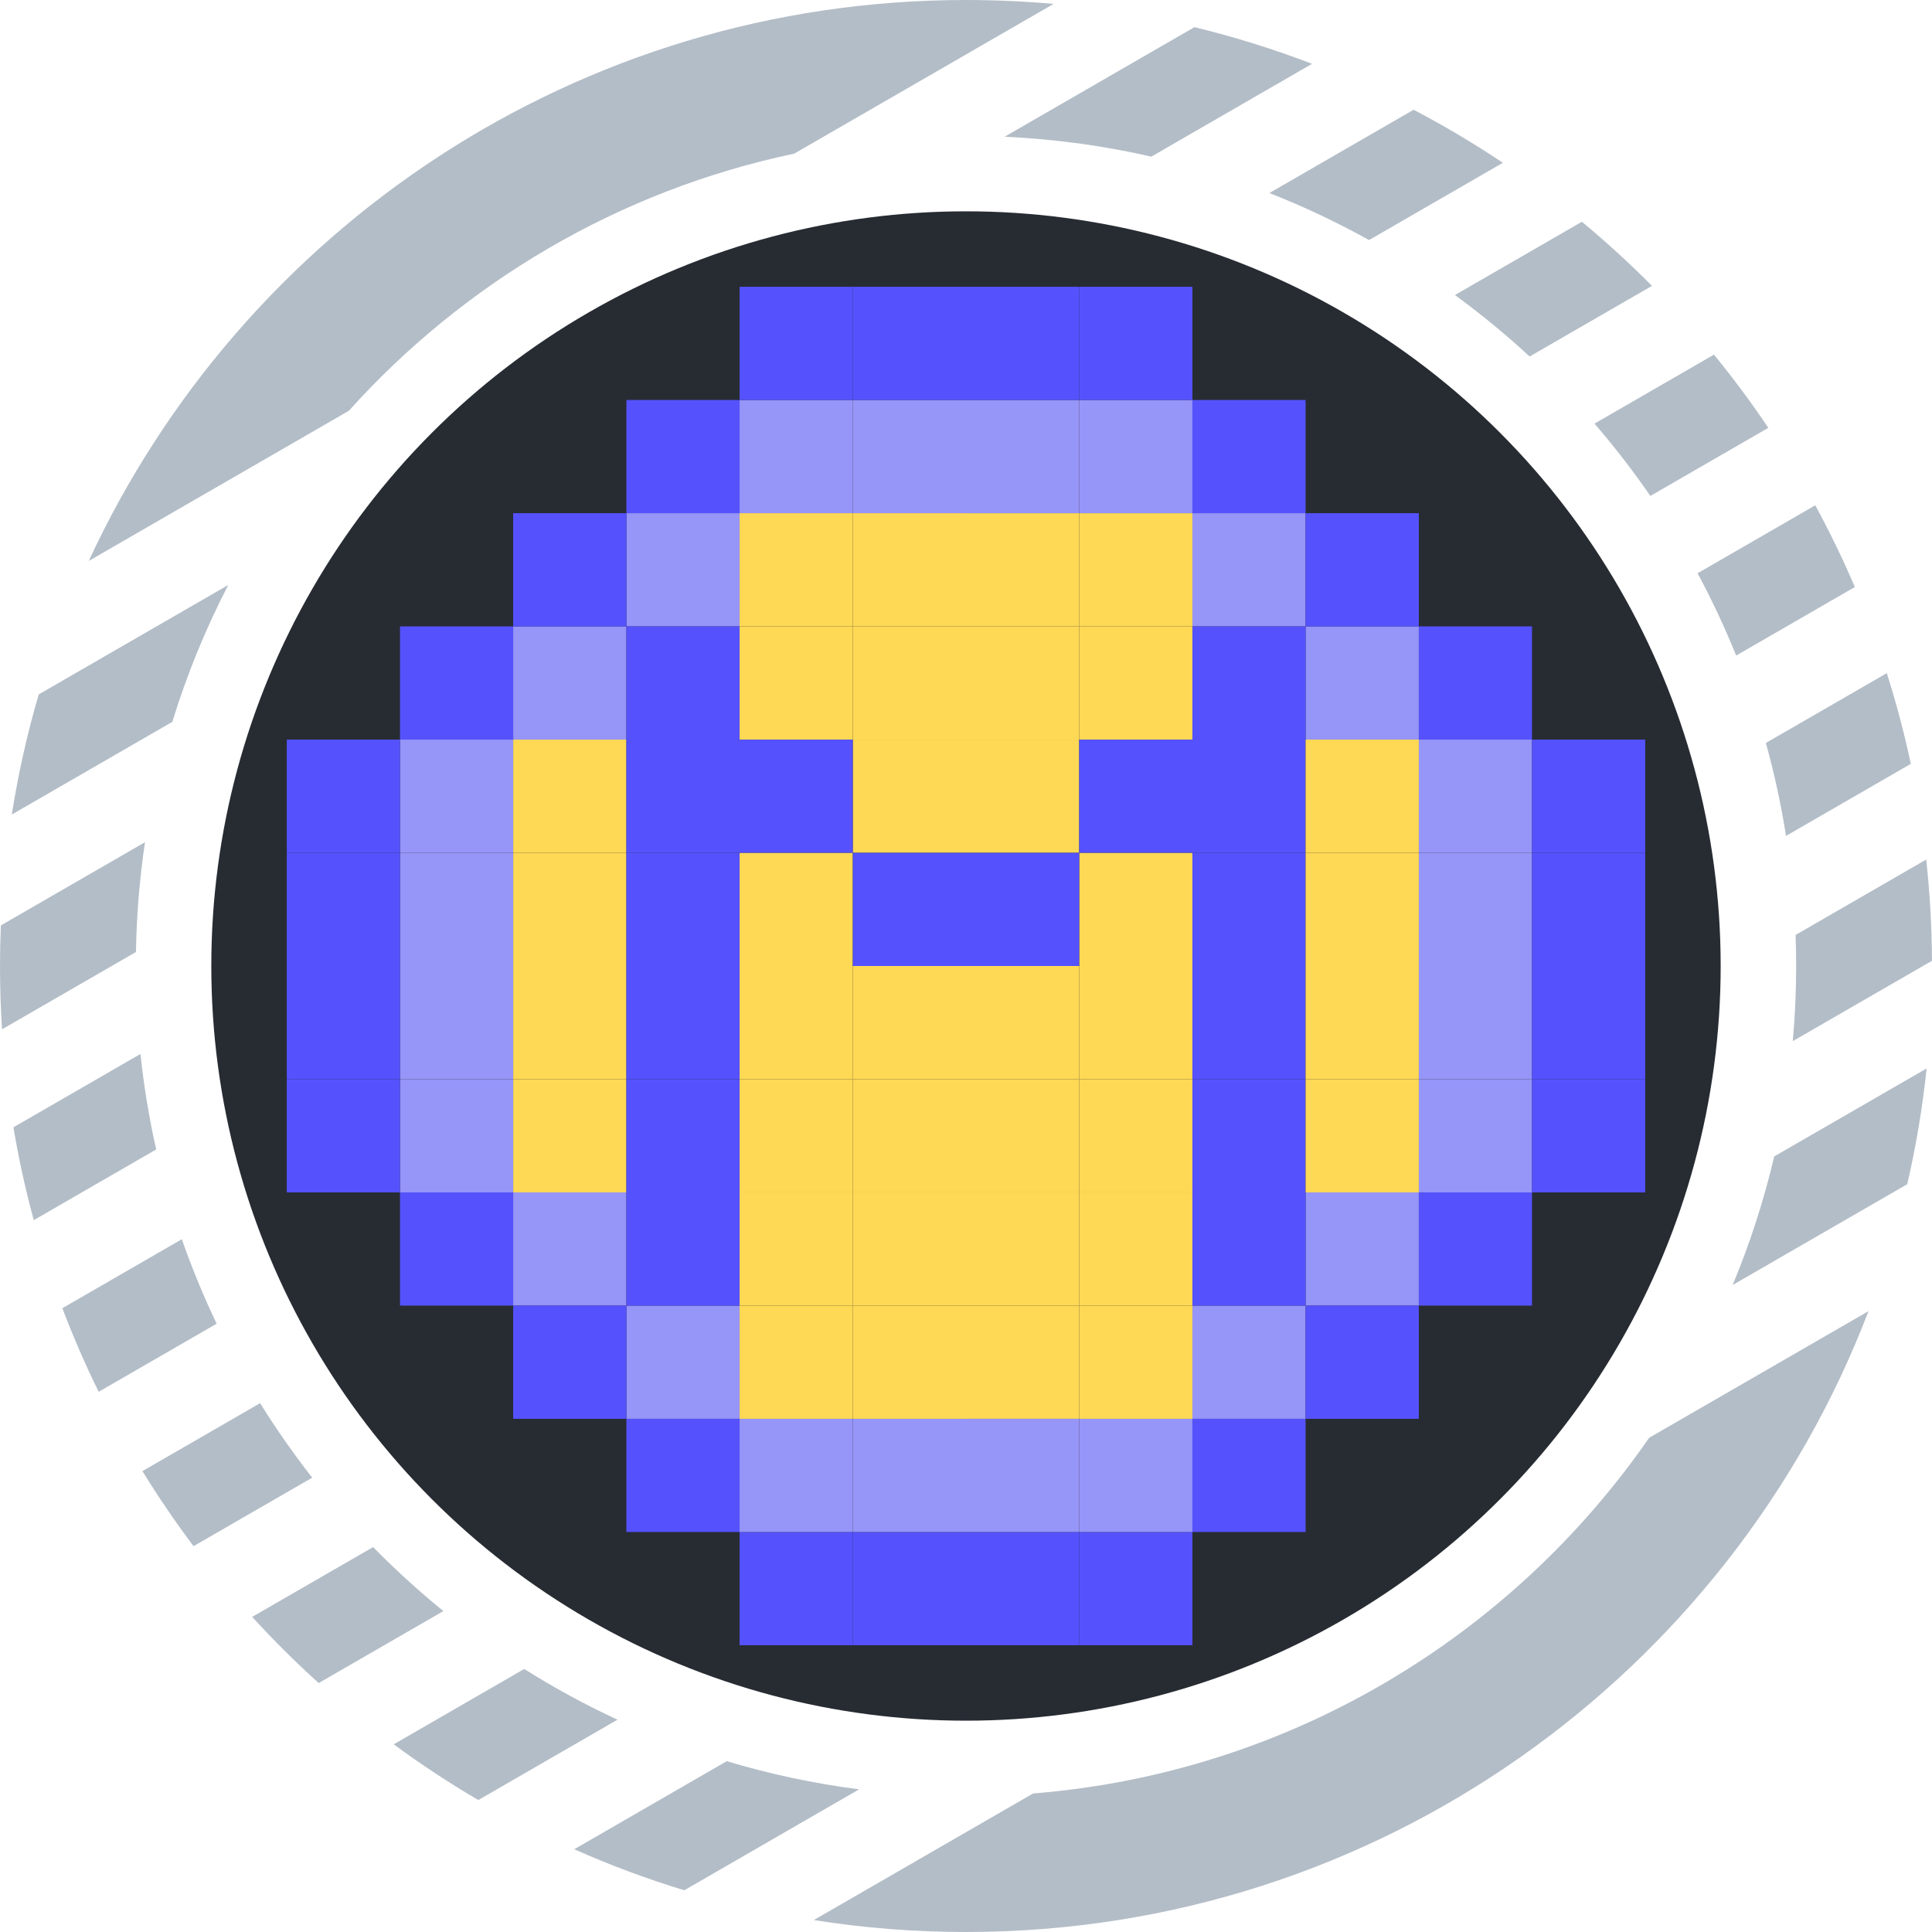 <svg width="256" height="256" viewBox="0 0 256 256" fill="none" xmlns="http://www.w3.org/2000/svg">
<path fill-rule="evenodd" clip-rule="evenodd" d="M18.872 194.93C20.977 198.355 23.239 201.674 25.647 204.875L41.371 195.797C38.897 192.641 36.592 189.345 34.469 185.925L18.872 194.93ZM224.936 75.96C226.831 79.483 228.54 83.122 230.05 86.863L245.775 77.785C244.194 74.082 242.443 70.468 240.533 66.954L224.936 75.96ZM234.312 56.69L218.68 65.715C216.387 62.383 213.915 59.184 211.279 56.132L227.109 46.992C229.657 50.105 232.062 53.342 234.312 56.69ZM28.706 175.396L13.074 184.421C11.303 180.821 9.696 177.124 8.263 173.343L24.096 164.202C25.431 168.034 26.972 171.77 28.706 175.396ZM1.565 107.928C2.419 102.503 3.614 97.191 5.128 92.014L30.245 77.513C27.261 83.279 24.772 89.343 22.835 95.648L1.565 107.928ZM46.218 54.435C61.514 37.441 82.03 25.24 105.242 20.357L139.603 0.519C135.781 0.175 131.911 0 128 0C76.474 0 32.059 30.445 11.763 74.327L46.218 54.435ZM152.558 20.752C146.268 19.317 139.772 18.422 133.122 18.117L158.267 3.599C163.6 4.893 168.803 6.52 173.852 8.458L152.558 20.752ZM107.832 254.42C114.402 255.46 121.138 256 128 256C182.58 256 229.181 221.839 247.589 173.732L218.522 190.513C200.253 216.918 170.729 234.941 136.885 237.646L107.832 254.42ZM229.585 170.269L252.721 156.912C253.877 151.905 254.739 146.786 255.289 141.574L235.092 153.234C233.713 159.108 231.864 164.8 229.585 170.269ZM113.837 237.097L90.671 250.471C85.674 248.95 80.805 247.131 76.088 245.035L96.302 233.364C101.969 235.067 107.827 236.324 113.837 237.097ZM4.475 161.673C3.381 157.649 2.478 153.546 1.777 149.375L18.61 139.656C19.063 143.952 19.762 148.174 20.695 152.309L4.475 161.673ZM202.683 47.238C199.548 44.338 196.245 41.618 192.788 39.094L209.607 29.384C212.841 32.063 215.941 34.898 218.895 37.878L202.683 47.238ZM181.404 31.811L199.137 21.572C195.335 19.026 191.389 16.677 187.313 14.542L168.2 25.577C172.758 27.367 177.167 29.453 181.404 31.811ZM0.27 136.388L18.015 126.143C18.097 121.207 18.504 116.351 19.215 111.594L0.111 122.624C0.037 124.407 0 126.199 0 128C0 130.818 0.091 133.615 0.27 136.388ZM52.17 231.131C55.768 233.781 59.51 236.247 63.381 238.515L81.823 227.868C77.547 225.887 73.42 223.64 69.462 221.148L52.17 231.131ZM237.924 123.886C237.975 125.251 238 126.623 238 128C238 131.356 237.85 134.676 237.556 137.955L255.998 127.308C255.974 122.777 255.715 118.302 255.232 113.894L237.924 123.886ZM253.193 101.214L236.657 110.761C235.998 106.574 235.103 102.464 233.985 98.448L250.012 89.195C251.26 93.122 252.324 97.132 253.193 101.214ZM58.754 213.474L42.23 223.014C39.153 220.235 36.212 217.308 33.417 214.246L49.439 204.995C52.379 207.994 55.489 210.826 58.754 213.474Z" fill="#B3BDC7"/>
<circle cx="127.998" cy="128" r="100" fill="#272C33"/>
<path d="M68 113H83V98H68V113Z" fill="#FED955"/>
<path d="M68 143H83V128H68V143Z" fill="#FED955"/>
<path d="M68 128H83V113H68V128Z" fill="#FED955"/>
<path d="M68 158H83V143H68V158Z" fill="#FED955"/>
<path d="M128 83H143V68H128V83Z" fill="#FED955"/>
<path d="M128 173L143 173L143 188L128 188L128 173Z" fill="#FED955"/>
<path d="M143 83H158V68H143V83Z" fill="#FED955"/>
<path d="M158 83H173V68H158V83Z" fill="#9695F8"/>
<path d="M98 83L83 83L83 68L98 68L98 83Z" fill="#9695F8"/>
<path d="M188 173L173 173L173 158L188 158L188 173Z" fill="#9695F8"/>
<path d="M68 173H83V158H68V173Z" fill="#9695F8"/>
<path d="M143 68H158V53H143V68Z" fill="#9695F8"/>
<path d="M143 53H158V38H143V53Z" fill="#5552FD"/>
<path d="M143 218H158V203H143V218Z" fill="#5552FD"/>
<path d="M143 203H158V188H143V203Z" fill="#9695F8"/>
<path d="M113 68H128V53H113V68Z" fill="#9695F8"/>
<path d="M113 53H128V38H113V53Z" fill="#5552FD"/>
<path d="M113 218H128V203H113V218Z" fill="#5552FD"/>
<path d="M113 203H128V188H113V203Z" fill="#9695F8"/>
<path d="M128 68H143V53H128V68Z" fill="#9695F8"/>
<path d="M128 53H143V38H128V53Z" fill="#5552FD"/>
<path d="M128 218H143V203H128V218Z" fill="#5552FD"/>
<path d="M128 203H143V188H128V203Z" fill="#9695F8"/>
<path d="M98 68H113V53H98V68Z" fill="#9695F8"/>
<path d="M98 53H113V38H98V53Z" fill="#5552FD"/>
<path d="M98 218H113V203H98V218Z" fill="#5552FD"/>
<path d="M98 203H113V188H98V203Z" fill="#9695F8"/>
<path d="M173 98H188V83H173V98Z" fill="#9695F8"/>
<path d="M83 98L68 98L68 83L83 83L83 98Z" fill="#9695F8"/>
<path d="M173 188L158 188L158 173L173 173L173 188Z" fill="#9695F8"/>
<path d="M83 188H98V173H83V188Z" fill="#9695F8"/>
<path d="M188 113H203V98H188V113Z" fill="#9695F8"/>
<path d="M53 113H68V98H53V113Z" fill="#9695F8"/>
<path d="M38 113H53V98H38V113Z" fill="#5552FD"/>
<path d="M53 98H68V83H53V98Z" fill="#5552FD"/>
<path d="M203 98L188 98L188 83L203 83L203 98Z" fill="#5552FD"/>
<path d="M158 203H173V188H158V203Z" fill="#5552FD"/>
<path d="M53 158V173H68V158H53Z" fill="#5552FD"/>
<path d="M68 83H83V68H68V83Z" fill="#5552FD"/>
<path d="M188 83L173 83L173 68L188 68L188 83Z" fill="#5552FD"/>
<path d="M173 188H188V173H173V188Z" fill="#5552FD"/>
<path d="M68 173V188H83V173H68Z" fill="#5552FD"/>
<path d="M83 68H98V53H83V68Z" fill="#5552FD"/>
<path d="M173 68L158 68L158 53L173 53L173 68Z" fill="#5552FD"/>
<path d="M188 173H203V158H188V173Z" fill="#5552FD"/>
<path d="M83 188V203H98V188H83Z" fill="#5552FD"/>
<path d="M203 113H218V98H203V113Z" fill="#5552FD"/>
<path d="M188 128H203V113H188V128Z" fill="#9695F8"/>
<path d="M53 128H68V113H53V128Z" fill="#9695F8"/>
<path d="M38 128H53V113H38V128Z" fill="#5552FD"/>
<path d="M203 128H218V113H203V128Z" fill="#5552FD"/>
<path d="M188 143H203V128H188V143Z" fill="#9695F8"/>
<path d="M53 143H68V128H53V143Z" fill="#9695F8"/>
<path d="M38 143H53V128H38V143Z" fill="#5552FD"/>
<path d="M203 143H218V128H203V143Z" fill="#5552FD"/>
<path d="M188 158H203V143H188V158Z" fill="#9695F8"/>
<path d="M53 158H68V143H53V158Z" fill="#9695F8"/>
<path d="M38 158H53V143H38V158Z" fill="#5552FD"/>
<path d="M203 158H218V143H203V158Z" fill="#5552FD"/>
<path d="M143 173L158 173L158 188L143 188L143 173Z" fill="#FED955"/>
<path d="M128 113H143V98H128V113Z" fill="#FED955"/>
<path d="M128 143H143V128H128V143Z" fill="#FED955"/>
<path d="M128 158H143V143H128V158Z" fill="#FED955"/>
<path d="M128 98H143V83H128V98Z" fill="#FED955"/>
<path d="M128 158L143 158L143 173L128 173L128 158Z" fill="#FED955"/>
<path d="M98 143H113V128H98V143Z" fill="#FED955"/>
<path d="M98 128H113V113H98V128Z" fill="#FED955"/>
<path d="M98 158H113V143H98V158Z" fill="#FED955"/>
<path d="M98 98H113V83H98V98Z" fill="#FED955"/>
<path d="M98 158L113 158L113 173L98 173L98 158Z" fill="#FED955"/>
<path d="M143 143H158V128H143V143Z" fill="#FED955"/>
<path d="M143 128H158V113H143V128Z" fill="#FED955"/>
<path d="M143 158H158V143H143V158Z" fill="#FED955"/>
<path d="M143 98H158V83H143V98Z" fill="#FED955"/>
<path d="M143 158L158 158L158 173L143 173L143 158Z" fill="#FED955"/>
<path d="M113 83H128V68H113V83Z" fill="#FED955"/>
<path d="M113 173L128 173L128 188L113 188L113 173Z" fill="#FED955"/>
<path d="M98 83H113V68H98V83Z" fill="#FED955"/>
<path d="M98 173L113 173L113 188L98 188L98 173Z" fill="#FED955"/>
<path d="M113 113H128V98H113V113Z" fill="#FED955"/>
<path d="M113 143H128V128H113V143Z" fill="#FED955"/>
<path d="M98 113H113V98H98V113Z" fill="#5552FD"/>
<path d="M128 128H143V113H128V128Z" fill="#5552FD"/>
<path d="M158 113H173V98H158V113Z" fill="#5552FD"/>
<path d="M158 143H173V128H158V143Z" fill="#5552FD"/>
<path d="M158 128H173V113H158V128Z" fill="#5552FD"/>
<path d="M158 158H173V143H158V158Z" fill="#5552FD"/>
<path d="M158 98H173V83H158V98Z" fill="#5552FD"/>
<path d="M158 158L173 158L173 173L158 173L158 158Z" fill="#5552FD"/>
<path d="M83 113H98V98H83V113Z" fill="#5552FD"/>
<path d="M83 143H98V128H83V143Z" fill="#5552FD"/>
<path d="M83 128H98V113H83V128Z" fill="#5552FD"/>
<path d="M83 158H98V143H83V158Z" fill="#5552FD"/>
<path d="M83 98H98V83H83V98Z" fill="#5552FD"/>
<path d="M83 158L98 158L98 173L83 173L83 158Z" fill="#5552FD"/>
<path d="M143 113H158V98H143V113Z" fill="#5552FD"/>
<path d="M113 128H128V113H113V128Z" fill="#5552FD"/>
<path d="M113 158H128V143H113V158Z" fill="#FED955"/>
<path d="M113 98H128V83H113V98Z" fill="#FED955"/>
<path d="M113 158L128 158L128 173L113 173L113 158Z" fill="#FED955"/>
<path d="M173 113H188V98H173V113Z" fill="#FED955"/>
<path d="M173 143H188V128H173V143Z" fill="#FED955"/>
<path d="M173 128H188V113H173V128Z" fill="#FED955"/>
<path d="M173 158H188V143H173V158Z" fill="#FED955"/>
</svg>
